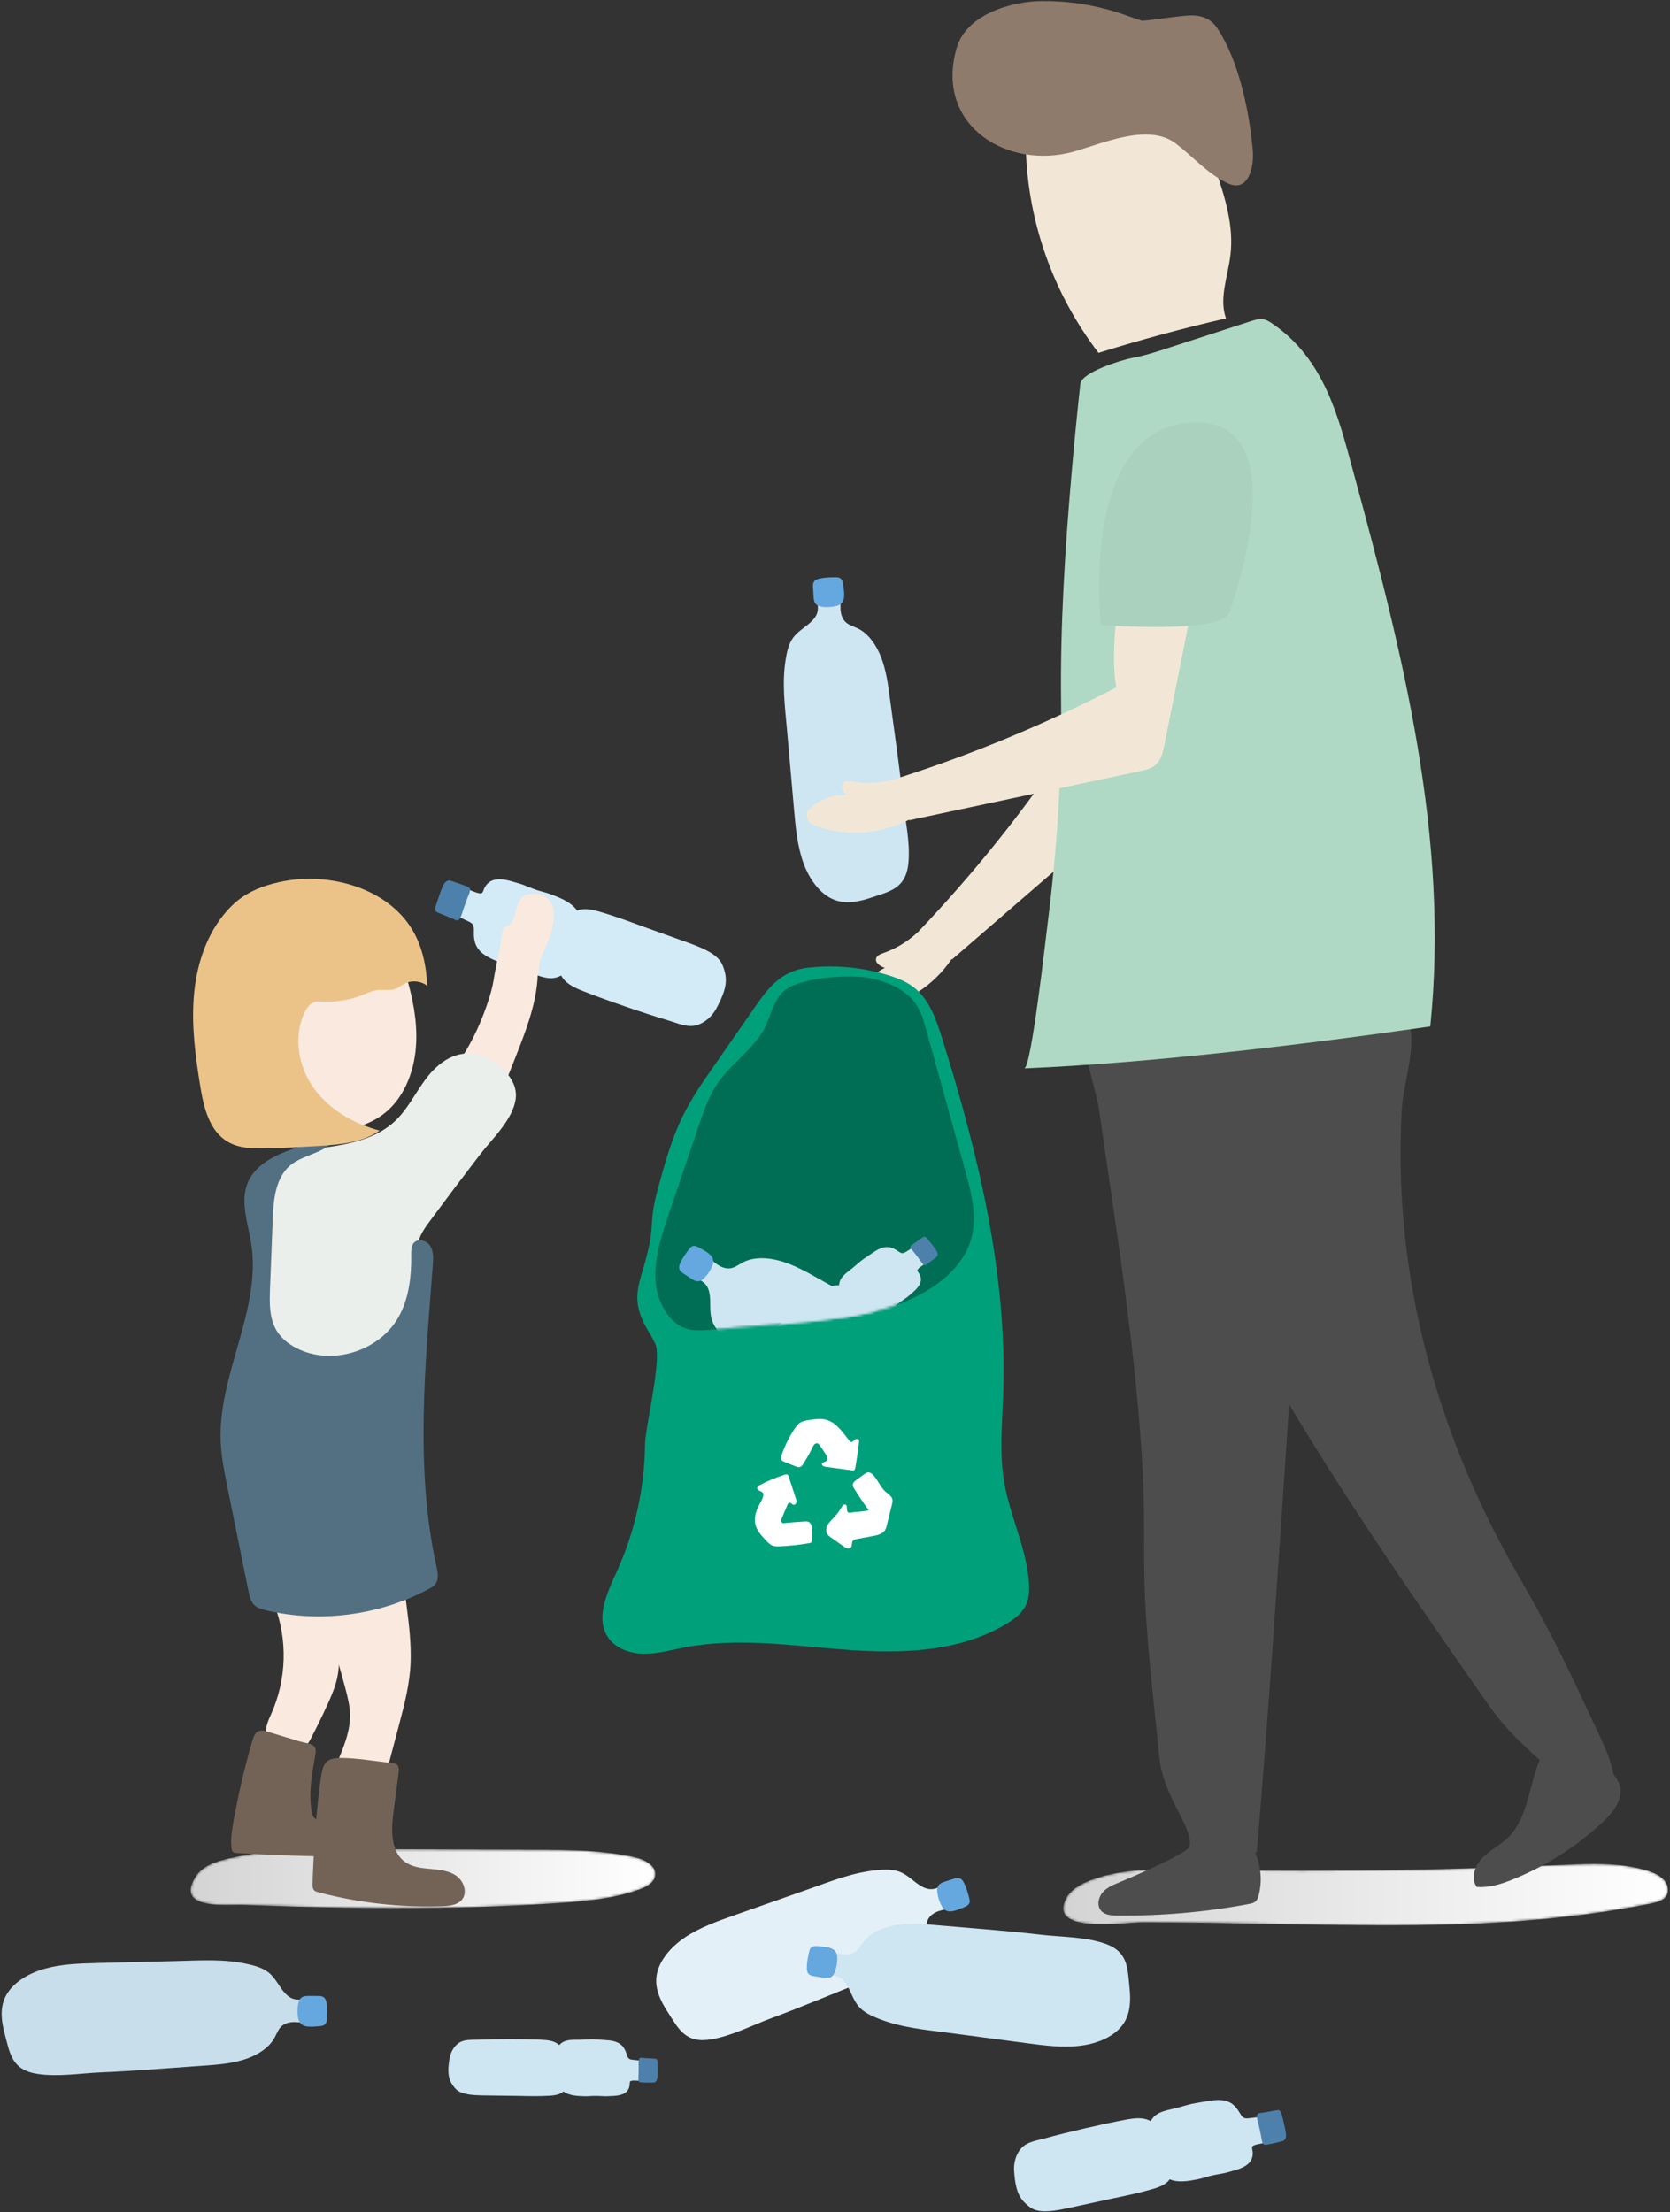 <?xml version="1.0" encoding="UTF-8"?>
<svg width="684px" height="906px" viewBox="0 0 684 906" version="1.1" xmlns="http://www.w3.org/2000/svg" xmlns:xlink="http://www.w3.org/1999/xlink">
    <rect x="0" y="0" width="684" height="906" fill="#333333" stroke="none"/>
    <!-- Generator: Sketch 53 (72520) - https://sketchapp.com -->
    <title>17556</title>
    <desc>Created with Sketch.</desc>
    <defs>
        <path d="M84.614,24.437 C77.906,24.437 71.196,24.383 64.489,24.285 C50.095,24.073 35.705,23.653 21.319,23.113 C21.016,23.102 20.674,23.097 20.301,23.097 C19.567,23.097 18.708,23.115 17.767,23.132 C16.826,23.15 15.804,23.167 14.739,23.167 C6.459,23.167 -4.313,22.109 1.951,11.767 C4.658,7.296 10.115,5.411 15.203,4.214 C30.596,0.591 46.52,0.236 62.36,0.236 C64.147,0.236 65.934,0.24 67.718,0.245 C92.397,0.313 117.076,0.404 141.755,0.52 C155.226,0.584 168.818,0.667 181.969,3.586 C186.021,4.485 190.957,6.974 190.396,11.086 C189.995,14.03 186.887,15.716 184.096,16.732 C173.472,20.596 162.055,21.62 150.776,22.378 C128.753,23.855 106.684,24.437 84.614,24.437" id="path-1"></path>
        <linearGradient x1="-0%" y1="49.998%" x2="100%" y2="49.998%" id="linearGradient-3">
            <stop stop-color="#D4D3D3" offset="0%"></stop>
            <stop stop-color="#FFFFFF" offset="100%"></stop>
        </linearGradient>
        <path d="M132.11,25.537 C115.708,25.537 99.296,25.2 82.907,24.882 C67.563,24.584 52.217,24.288 36.869,24.288 C35.403,24.288 33.937,24.291 32.471,24.296 C29.467,24.308 22.856,25.054 16.417,25.054 C6.502,25.054 -3,23.284 1.732,14.338 C3.613,10.781 7.675,8.52 11.769,6.969 C21.606,3.243 32.411,2.552 43.213,2.552 C46.505,2.552 49.8,2.617 53.064,2.679 C68.17,2.966 83.278,3.109 98.388,3.109 C133.75,3.109 169.113,2.323 204.43,0.752 C208.872,0.554 213.359,0.349 217.826,0.349 C224.998,0.349 232.118,0.878 238.911,2.816 C241.764,3.63 244.645,4.764 246.515,6.827 C248.386,8.889 248.911,12.096 246.997,14.127 C245.599,15.612 243.316,16.146 241.181,16.58 C222.455,20.38 203.372,22.669 184.224,23.975 C166.878,25.158 149.499,25.537 132.11,25.537" id="path-4"></path>
        <linearGradient x1="-0%" y1="50%" x2="100%" y2="50%" id="linearGradient-6">
            <stop stop-color="#D4D3D3" offset="0%"></stop>
            <stop stop-color="#FFFFFF" offset="100%"></stop>
        </linearGradient>
        <path d="M83.003,0.981 C92.655,1.496 102.456,5.36 107.182,12.28 C109.336,15.435 110.339,19.018 111.316,22.544 C116.613,41.661 121.909,60.778 127.206,79.895 C129.905,89.635 132.599,99.842 129.452,109.492 C125.529,121.516 112.937,130.614 98.975,135.5 C85.013,140.387 69.642,141.702 54.539,142.962 C44.08,143.835 33.621,144.708 23.162,145.581 C19.697,145.87 16.071,146.142 12.841,145.074 C9.738,144.048 7.381,141.891 5.613,139.562 C-3.259,127.872 0.968,112.766 5.472,99.502 C9.756,86.888 14.039,74.273 18.323,61.659 C20.384,55.59 22.484,49.443 26.371,44.01 C31.62,36.674 39.907,30.952 44.466,23.313 C47.864,17.619 48.576,8.669 55.698,5.117 C62.629,1.66 75.252,0.568 83.003,0.981" id="path-7"></path>
    </defs>
    <g id="Page-1" stroke="none" stroke-width="1" fill="none" fill-rule="evenodd">
        <g id="17556">
            <g id="Group-5" transform="translate(78, 757)">
                <mask id="mask-2" fill="white">
                    <use xlink:href="#path-1"></use>
                </mask>
                <g id="Clip-4"></g>
                <path d="M84.614,24.437 C77.906,24.437 71.196,24.383 64.489,24.285 C50.095,24.073 35.705,23.653 21.319,23.113 C21.016,23.102 20.674,23.097 20.301,23.097 C19.567,23.097 18.708,23.115 17.767,23.132 C16.826,23.15 15.804,23.167 14.739,23.167 C6.459,23.167 -4.313,22.109 1.951,11.767 C4.658,7.296 10.115,5.411 15.203,4.214 C30.596,0.591 46.52,0.236 62.36,0.236 C64.147,0.236 65.934,0.24 67.718,0.245 C92.397,0.313 117.076,0.404 141.755,0.52 C155.226,0.584 168.818,0.667 181.969,3.586 C186.021,4.485 190.957,6.974 190.396,11.086 C189.995,14.03 186.887,15.716 184.096,16.732 C173.472,20.596 162.055,21.62 150.776,22.378 C128.753,23.855 106.684,24.437 84.614,24.437" id="Fill-3" fill="url(#linearGradient-3)" mask="url(#mask-2)"></path>
            </g>
            <g id="Group-8" transform="translate(435, 763)">
                <mask id="mask-5" fill="white">
                    <use xlink:href="#path-4"></use>
                </mask>
                <g id="Clip-7"></g>
                <path d="M132.11,25.537 C115.708,25.537 99.296,25.2 82.907,24.882 C67.563,24.584 52.217,24.288 36.869,24.288 C35.403,24.288 33.937,24.291 32.471,24.296 C29.467,24.308 22.856,25.054 16.417,25.054 C6.502,25.054 -3,23.284 1.732,14.338 C3.613,10.781 7.675,8.52 11.769,6.969 C21.606,3.243 32.411,2.552 43.213,2.552 C46.505,2.552 49.8,2.617 53.064,2.679 C68.17,2.966 83.278,3.109 98.388,3.109 C133.75,3.109 169.113,2.323 204.43,0.752 C208.872,0.554 213.359,0.349 217.826,0.349 C224.998,0.349 232.118,0.878 238.911,2.816 C241.764,3.63 244.645,4.764 246.515,6.827 C248.386,8.889 248.911,12.096 246.997,14.127 C245.599,15.612 243.316,16.146 241.181,16.58 C222.455,20.38 203.372,22.669 184.224,23.975 C166.878,25.158 149.499,25.537 132.11,25.537" id="Fill-6" fill="url(#linearGradient-6)" mask="url(#mask-5)"></path>
            </g>
            <path d="M459.143,310.562 C455.728,308.095 452.205,305.825 448.481,303.867 C447.412,303.527 446.335,303.222 445.248,302.95 C443.817,303.463 442.386,303.976 440.948,304.468 C439.696,304.896 438.443,305.211 437.191,305.464 C419.109,332.39 398.751,357.788 376.389,381.281 L376.41,381.305 C376.044,381.627 375.677,381.95 375.319,382.275 C371.402,385.83 366.764,388.586 361.768,390.329 C360.602,390.735 359.257,391.238 358.873,392.412 C358.257,394.294 360.549,395.737 362.416,396.396 C356.973,398.913 352.824,404.069 351.53,409.926 C351.968,411.171 352.648,412.422 353.806,413.058 C355.023,413.724 356.51,413.579 357.879,413.355 C370.721,411.258 382.486,403.577 389.752,392.795 L389.941,392.913 C414.256,371.883 438.572,350.854 462.888,329.825 C464.693,328.263 466.571,326.599 467.377,324.351 C468.364,321.599 467.545,318.577 466.663,315.772 C464.097,314.295 461.622,312.534 459.143,310.562" id="Fill-9" fill="#F2E7D6"></path>
            <path d="M325.222,331.528 C324.266,320.707 323.309,309.885 322.353,299.063 C321.475,289.134 320.238,280.084 321.765,270.247 C322.253,267.108 322.963,263.915 324.633,261.479 C326.847,258.248 330.311,256.763 332.863,253.988 C335.813,250.781 335.175,248.3 334.107,243.794 C337.357,244.679 340.932,244.217 344.535,241.85 C344.644,245.745 343.286,250.463 345.572,253.855 C346.925,255.86 349.234,256.36 351.224,257.3 C355.71,259.417 359.063,264.269 361.031,269.536 C362.998,274.803 363.763,280.521 364.509,286.16 C366.323,299.872 368.388,313.557 369.824,327.316 C370.712,335.823 372.8,344.474 372.107,353.033 C371.226,363.91 364.526,365.042 356.622,367.676 C351.847,369.268 346.689,370.365 341.836,368.553 C335.901,366.337 331.403,360.027 328.973,353.165 C326.543,346.301 325.869,338.85 325.222,331.528" id="Fill-10" fill="#CEE5F2"></path>
            <path d="M333.208,244.177 C333.141,243.046 333.073,241.916 333.006,240.785 C332.96,240.016 332.922,239.204 333.213,238.535 C333.64,237.553 334.637,237.174 335.557,236.963 C337.796,236.449 340.08,236.396 342.367,236.41 C343.444,236.416 344.438,236.537 344.999,237.903 C345.196,238.384 345.271,238.916 345.344,239.438 C345.864,243.171 346.574,247.038 342.794,248.091 C340.797,248.647 338.702,248.78 336.634,248.481 C335.609,248.333 334.49,248.007 333.854,247.009 C333.345,246.209 333.266,245.16 333.208,244.177" id="Fill-11" fill="#65A8DF"></path>
            <path d="M609.283,697.671 C576.622,650.925 544.022,604.083 516.855,555.917 C497.053,520.808 464.98,476.13 472.026,438.135 C477.18,410.34 514.403,383.317 560.586,402.101 C588.136,413.304 575.115,436.715 574.115,454.81 C572.897,476.849 573.995,498.942 577.349,520.896 C583.812,563.192 598.681,604.98 621.688,644.906 C637.001,671.48 642.684,684.235 655.415,711.351 C657.788,716.401 659.922,721.583 660.931,726.802 C662.149,728.287 663.184,729.862 663.573,731.766 C664.703,737.283 660.547,742.393 656.427,746.236 C645.828,756.119 633.42,764.057 620.003,769.534 C615.169,771.508 610.027,773.189 604.824,772.747 C602.267,769.2 604.054,764.038 607.1,760.899 C610.146,757.763 614.224,755.808 617.399,752.803 C625.341,745.283 626.064,733.145 629.809,722.866 C630.054,722.193 630.353,721.518 630.668,720.848 C624.595,715.1 617.487,709.417 609.283,697.671" id="Fill-12" fill="#4D4D4D"></path>
            <path d="M420.174,61.249 C420.144,60.254 420.141,59.199 420.708,58.305 C421.341,57.307 422.552,56.717 423.703,56.205 C439.476,49.185 456.758,45.96 473.8,42.808 C475.602,42.475 477.463,42.14 479.222,42.458 C481.279,42.831 482.951,44.051 484.398,45.357 C491.67,51.914 495.06,61.125 498.084,70.064 C501.835,81.155 505.384,92.655 503.968,104.452 C502.922,113.173 499.204,122.242 502.14,130.389 C484.566,134.45 467.138,139.164 449.919,144.511 C431.491,120.371 421.076,91.214 420.174,61.249" id="Fill-13" fill="#F2E7D6"></path>
            <path d="M514.752,758.627 C523.846,652.252 532.675,490.704 541.768,384.329 C515.417,381.454 487.181,419.95 460.707,420.58 C452.478,420.776 441.455,396.571 439.827,406.579 C438.713,413.433 448.99,446.51 450.021,453.695 C457.083,502.872 465.277,552.507 468.021,602.374 C468.816,616.831 468.422,631.327 468.711,645.805 C469.202,670.398 472.406,694.807 474.795,719.266 C476.491,736.641 488.813,748.055 487.229,756.191 C486.741,758.698 466.26,767.637 458.752,770.755 C456.245,771.796 453.607,772.805 451.756,774.83 C449.906,776.854 449.157,780.259 450.886,782.395 C452.397,784.261 455.069,784.462 457.432,784.488 C475.525,784.683 493.635,783.102 511.435,779.772 C512.502,779.572 513.636,779.331 514.407,778.546 C515.023,777.919 515.312,777.035 515.537,776.175 C517.051,770.386 516.463,764.078 514.043,758.63 C514.279,758.629 514.516,758.628 514.752,758.627" id="Fill-14" fill="#4D4D4D"></path>
            <path d="M471.219,144.788 C473.524,144.121 475.802,143.381 478.068,142.646 C489.448,138.956 500.83,135.267 512.211,131.576 C513.899,131.029 515.705,130.472 517.475,130.785 C518.841,131.027 520.005,131.76 521.091,132.501 C542.346,146.99 548.125,170.548 553.958,191.977 C574.582,267.727 593.742,343.066 585.817,420.368 C535.038,427.7 471.028,435.387 419.516,437.551 C422.382,437.435 428.293,384.487 428.955,379.287 C432.85,348.688 434.943,317.91 434.593,287.128 C434.242,256.227 436.175,225.459 438.829,194.629 C439.901,182.157 441.123,169.694 442.475,157.242 C443.004,152.37 459.677,147.323 463.888,146.557 C466.373,146.104 468.81,145.485 471.219,144.788" id="Fill-15" fill="#AFD9C4"></path>
            <path d="M330.589,332.291 C334.548,327.785 340.669,325.27 346.652,325.691 C345.334,324.213 344.022,321.843 345.47,320.492 C346.373,319.649 347.794,319.857 349.011,320.063 C354.227,320.947 359.62,320.77 364.766,319.546 C365.237,319.434 365.714,319.329 366.189,319.223 L366.183,319.191 C397.526,309.267 428.015,296.645 457.202,281.511 C455.474,271.264 456.458,260.775 457.445,250.43 C458.867,235.536 460.288,220.642 461.71,205.748 C462.256,200.036 463.047,193.795 467.213,189.849 C474.547,182.901 487.739,188.377 491.995,197.539 C496.252,206.7 494.364,217.4 492.392,227.308 C487.236,253.222 482.079,279.136 476.923,305.051 C476.332,308.021 475.617,311.212 473.347,313.216 C471.557,314.796 469.109,315.348 466.774,315.845 C435.33,322.536 403.886,329.227 372.442,335.917 L372.334,335.724 C360.768,341.663 346.758,342.715 334.496,338.357 C333.189,337.893 331.817,337.303 331.072,336.132 C330.365,335.017 330.373,333.593 330.589,332.291" id="Fill-16" fill="#F2E7D6"></path>
            <path d="M391.82,19.633 C395.79,5.82 414.386,0.554 426.441,0.433 C437.055,0.326 447.118,1.796 457.276,4.949 C460.53,5.958 464.109,7.347 467.787,8.531 C473.716,8.02 479.424,6.986 485.521,6.438 C490.609,5.98 495.355,6.747 498.485,11.433 C507.495,24.922 511.75,45.814 513.139,61.873 C513.65,67.777 511.563,79.237 502.784,75.043 C494.438,71.056 488.882,64.344 481.541,58.758 C470.395,50.277 451.56,58.765 439.882,62.074 C412.911,69.716 382.63,51.604 391.82,19.633" id="Fill-17" fill="#8F7B6C"></path>
            <path d="M503.471,250.901 C503.471,250.901 532.431,172.283 489.644,173.057 C446.857,173.829 449.383,238.18 450.852,255.891 C450.852,255.891 499.708,259.871 503.471,250.901" id="Fill-18" fill="#A9D1BD"></path>
            <path d="M363.813,399.377 C367.483,400.506 371.129,401.926 374.175,404.264 C380.61,409.204 383.441,417.41 385.861,425.153 C400.632,472.404 412.595,521.334 410.903,570.811 C410.489,582.92 409.264,595.141 411.312,607.083 C413.686,620.932 420.393,633.912 421.432,647.925 C421.667,651.088 421.583,654.385 420.237,657.257 C418.637,660.671 415.462,663.061 412.237,665.014 C393.091,676.613 369.369,677.297 347.042,675.67 C324.715,674.044 302.098,670.464 280.123,674.731 C274.661,675.792 269.224,677.339 263.66,677.272 C258.097,677.206 252.19,675.2 249.065,670.596 C243.776,662.805 248.574,652.463 252.493,643.9 C259.999,627.501 264.01,609.513 264.182,591.479 C264.247,584.771 271.208,556.515 268.415,550.417 C266.709,546.693 264.193,543.365 262.699,539.551 C259.237,530.71 261.864,525.422 264.38,516.266 C268.645,500.745 265.306,501.953 269.57,486.432 C272.357,476.29 275.172,466.075 279.854,456.657 C283.401,449.526 287.966,442.959 292.514,436.421 C298.348,428.035 304.182,419.649 310.016,411.263 C315.584,403.261 321.022,397.404 330.985,396.303 C341.985,395.087 353.233,396.125 363.813,399.377" id="Fill-19" fill="#00A07B"></path>
            <path d="M351.003,399.981 C360.655,400.496 370.456,404.36 375.182,411.28 C377.336,414.435 378.339,418.018 379.316,421.544 C384.613,440.661 389.91,459.778 395.206,478.895 C397.905,488.635 400.6,498.842 397.452,508.492 C393.529,520.516 380.937,529.614 366.975,534.5 C353.013,539.387 337.642,540.702 322.539,541.962 C312.08,542.835 301.621,543.708 291.162,544.581 C287.698,544.87 284.071,545.142 280.841,544.074 C277.738,543.048 275.381,540.892 273.613,538.562 C264.741,526.872 268.968,511.766 273.472,498.502 C277.756,485.888 282.039,473.273 286.323,460.659 C288.384,454.59 290.484,448.443 294.371,443.01 C299.62,435.674 307.907,429.952 312.466,422.313 C315.864,416.619 316.576,407.669 323.698,404.117 C330.629,400.66 343.252,399.568 351.003,399.981" id="Fill-20" fill="#006E54"></path>
            <path d="M331.105,623.237 C330.634,623.046 330.108,623.068 329.601,623.096 C326.827,623.247 324.058,623.468 321.296,623.76 C321.039,623.788 320.769,623.813 320.531,623.714 C319.782,623.402 319.971,622.299 320.288,621.553 C321.037,619.798 321.785,618.042 322.532,616.288 C322.693,615.912 322.913,615.485 323.316,615.415 C323.941,615.306 324.347,616.126 324.968,616.26 C325.529,616.38 326.065,615.864 326.184,615.303 C326.303,614.742 326.122,614.166 325.944,613.621 C324.968,610.635 323.991,607.649 323.014,604.663 C322.928,604.399 322.83,604.119 322.605,603.956 C322.277,603.717 321.821,603.824 321.433,603.944 C317.884,605.046 314.438,606.481 311.156,608.224 C310.537,608.553 309.825,609.248 310.229,609.822 C311.074,611.025 312.883,610.58 312.626,612.482 C312.399,614.167 310.911,616.066 310.269,617.651 C309.433,619.713 308.891,621.987 309.36,624.162 C309.919,626.755 311.809,628.824 313.626,630.757 C314.454,631.637 315.321,632.545 316.45,632.975 C317.435,633.349 318.521,633.321 319.574,633.271 C323.578,633.079 327.571,632.644 331.523,631.969 C331.771,631.926 332.034,631.875 332.212,631.699 C332.407,631.507 332.453,631.213 332.484,630.941 C332.657,629.445 332.708,627.934 332.634,626.429 C332.573,625.182 332.263,623.707 331.105,623.237" id="Fill-21" fill="#FFFFFF"></path>
            <path d="M335.029,591.188 C335.27,591.313 335.443,591.536 335.606,591.753 C336.553,593.01 337.441,594.312 338.267,595.652 C338.773,596.474 339.215,597.65 338.5,598.297 C337.931,598.812 336.803,598.769 336.658,599.521 C336.521,600.231 337.457,600.609 338.173,600.707 C341.777,601.195 345.381,601.684 348.985,602.172 C349.222,602.204 349.471,602.234 349.691,602.144 C350.106,601.971 350.24,601.461 350.32,601.019 C350.958,597.475 351.469,593.907 351.849,590.326 C351.867,590.157 351.884,589.983 351.836,589.82 C351.715,589.407 351.203,589.214 350.782,589.305 C350.361,589.396 350.018,589.692 349.707,589.99 C349.41,590.274 349.065,590.593 348.656,590.556 C348.286,590.522 348.012,590.208 347.783,589.914 C345.122,586.506 342.497,582.52 338.314,581.427 C336.127,580.856 333.819,581.185 331.583,581.516 C330.049,581.743 328.434,582.005 327.23,582.981 C326.664,583.44 326.223,584.032 325.804,584.628 C324.331,586.727 323.057,588.966 322.003,591.304 C321.471,592.485 319.39,596.719 320.07,597.859 C320.33,598.295 320.834,598.512 321.306,598.702 C322.818,599.311 324.33,599.919 325.842,600.528 C326.448,600.771 327.125,601.017 327.735,600.787 C328.241,600.597 328.575,600.124 328.873,599.673 C330.333,597.455 331.644,595.139 332.795,592.745 C333.016,592.285 333.241,591.81 333.619,591.468 C333.998,591.126 334.577,590.95 335.029,591.188" id="Fill-22" fill="#FFFFFF"></path>
            <path d="M365.513,614.062 C365.211,612.666 363.794,611.873 362.723,610.93 C360.627,609.085 359.633,606.286 357.774,604.204 C357.152,603.506 356.293,602.85 355.373,603.012 C354.905,603.095 354.501,603.379 354.116,603.656 C353.04,604.428 351.964,605.2 350.888,605.972 C350.064,606.564 349.142,607.367 349.282,608.372 C349.334,608.747 349.534,609.083 349.732,609.406 C351.611,612.483 353.618,615.481 355.745,618.392 C356.041,618.796 350.73,619.207 350.379,619.209 C349.742,619.214 348.063,619.68 347.55,619.483 C346.794,619.194 346.94,617.947 346.834,617.062 C346.808,616.846 346.779,616.621 346.653,616.444 C346.394,616.081 345.821,616.085 345.448,616.329 C345.074,616.572 344.848,616.98 344.624,617.366 C343.777,618.829 342.761,620.193 341.603,621.424 C340.686,622.4 339.666,623.309 339.01,624.477 C338.353,625.644 338.129,627.172 338.864,628.292 C339.227,628.847 339.78,629.243 340.321,629.625 C342.034,630.836 343.746,632.047 345.459,633.258 C345.939,633.598 346.435,633.945 347.007,634.078 C347.58,634.211 348.255,634.081 348.606,633.609 C349.096,632.95 348.773,631.957 349.177,631.241 C349.546,630.588 350.376,630.387 351.114,630.25 C353.314,629.839 355.514,629.429 357.714,629.019 C359.427,628.699 361.308,628.278 362.336,626.871 C362.867,626.145 363.093,625.247 363.308,624.373 C363.979,621.644 364.65,618.916 365.321,616.187 C365.493,615.49 365.665,614.763 365.513,614.062" id="Fill-23" fill="#FFFFFF"></path>
            <g id="Group-29" transform="translate(268, 399)">
                <mask id="mask-8" fill="white">
                    <use xlink:href="#path-7"></use>
                </mask>
                <g id="Clip-25"></g>
                <path d="M80.058,183.331 C70.825,177.605 61.593,171.88 52.36,166.154 C43.888,160.901 35.905,156.462 28.95,149.34 C26.73,147.068 24.602,144.585 23.654,141.787 C22.397,138.078 23.286,134.415 22.597,130.708 C21.8,126.425 19.432,125.447 15.187,123.599 C17.843,121.53 19.619,118.392 19.885,114.089 C23.067,116.337 26.028,120.255 30.114,120.46 C32.529,120.58 34.314,119.033 36.26,118.003 C40.644,115.684 46.537,115.911 51.932,117.496 C57.327,119.081 62.361,121.898 67.32,124.683 C79.38,131.456 91.568,138.013 103.439,145.116 C110.779,149.508 118.954,153.026 125.386,158.714 C133.561,165.942 130.448,171.982 127.815,179.887 C126.225,184.663 124.01,189.448 119.649,192.244 C114.316,195.664 106.568,195.479 99.62,193.307 C92.671,191.134 86.304,187.205 80.058,183.331" id="Fill-24" fill="#CEE5F2" mask="url(#mask-8)"></path>
                <path d="M14.953,124.548 C14.008,123.924 13.063,123.3 12.118,122.675 C11.475,122.25 10.802,121.795 10.442,121.16 C9.912,120.229 10.207,119.204 10.59,118.342 C11.522,116.242 12.849,114.383 14.232,112.561 C14.883,111.703 15.575,110.98 17.005,111.351 C17.508,111.481 17.979,111.74 18.44,111.995 C21.739,113.818 25.259,115.569 23.835,119.226 C23.082,121.157 21.932,122.913 20.453,124.388 C19.719,125.12 18.787,125.82 17.607,125.729 C16.661,125.657 15.775,125.091 14.953,124.548" id="Fill-26" fill="#65A8DF" mask="url(#mask-8)"></path>
                <path d="M88.671,141.322 C91.508,141.2 94.03,139.481 96.321,137.826 C98.535,136.226 98.658,135.74 100.872,134.14 C104.297,131.666 102.714,132.979 105.906,130.223 C107.664,128.705 109.488,126.727 109.137,124.378 C109.058,123.805 108.832,123.254 108.56,122.739 C108.363,122.365 107.739,121.741 107.728,121.321 C107.709,120.547 109.865,119.291 110.441,118.812 C110.704,118.593 110.991,118.314 110.94,117.968 C110.92,117.833 110.848,117.708 110.776,117.588 C109.667,115.73 108.352,113.986 106.864,112.4 C106.729,112.257 106.587,112.11 106.405,112.037 C106.022,111.883 105.614,112.1 105.275,112.309 C104.487,112.795 103.698,113.282 102.91,113.769 C101.638,114.554 100.968,114.203 99.8,113.386 C98.661,112.589 97.391,111.913 96.008,111.747 C93.479,111.442 91.175,112.862 89.133,114.26 C83.787,117.918 86.205,116.116 81.244,120.26 C79.24,121.933 76.597,123.458 75.877,126.119 C75.767,126.527 75.694,126.947 75.654,127.373 L75.63,127.369 C73.062,127.113 70.684,128.626 68.573,130.111 C63.047,133.998 53.331,141.55 48.185,145.927 C46.108,147.694 43.381,149.324 42.588,152.077 C41.898,154.473 42.393,157.2 43.591,159.352 C45.292,162.407 47.186,165.542 50.448,166.8 C51.525,167.215 52.648,167.549 53.802,167.601 C57.025,167.748 61.048,164.735 63.64,162.814 C65.931,161.118 72.591,156.009 74.882,154.312 C78.425,151.688 81.972,149.061 85.285,146.152 C86.784,144.836 88.333,143.199 88.671,141.322" id="Fill-27" fill="#CEE5F2" mask="url(#mask-8)"></path>
                <path d="M115.289,115.997 C115.497,115.832 115.71,115.662 115.854,115.438 C116.076,115.093 116.108,114.65 116.019,114.249 C115.93,113.848 115.732,113.48 115.517,113.129 C115.067,112.394 114.54,111.708 114.014,111.024 C113.414,110.245 112.814,109.466 112.19,108.705 C111.891,108.34 111.583,107.976 111.197,107.706 C111.022,107.583 110.822,107.478 110.608,107.479 C110.348,107.479 110.116,107.632 109.901,107.779 C108.564,108.697 107.228,109.616 105.891,110.534 C105.666,110.624 105.439,110.771 105.213,110.989 C105.106,111.092 105.004,111.21 104.968,111.354 C104.876,111.712 105.113,112.209 105.448,112.707 C105.901,113.379 106.533,114.051 106.783,114.382 C107.453,115.273 108.124,116.165 108.795,117.056 C109.171,117.556 110.058,119.189 110.828,119.139 C110.97,119.13 111.099,119.059 111.222,118.983 C111.377,118.934 111.519,118.84 111.654,118.747 C112.906,117.885 114.098,116.94 115.289,115.997" id="Fill-28" fill="#4D81AB" mask="url(#mask-8)"></path>
            </g>
            <path d="M236.381,372.903 C234.005,369.59 229.958,367.913 226.169,366.462 C222.506,365.061 221.826,365.295 218.163,363.893 C212.499,361.725 215.323,362.593 209.502,360.926 C206.297,360.007 202.487,359.372 199.941,361.64 C199.316,362.186 198.832,362.889 198.426,363.621 C198.132,364.152 197.874,365.393 197.378,365.735 C196.462,366.368 193.26,364.765 192.23,364.449 C191.762,364.305 191.2,364.18 190.826,364.513 C190.678,364.644 190.586,364.829 190.498,365.009 C189.138,367.802 188.077,370.752 187.342,373.786 C187.276,374.06 187.212,374.346 187.267,374.623 C187.383,375.204 187.964,375.524 188.481,375.767 C189.685,376.331 190.89,376.895 192.094,377.459 C194.036,378.37 194.141,379.451 194.079,381.496 C194.017,383.491 194.204,385.547 195.091,387.339 C196.713,390.617 200.229,392.267 203.514,393.622 C212.11,397.166 208.045,395.679 216.922,398.38 C220.507,399.471 224.417,401.447 228.178,400.22 C228.756,400.032 229.317,399.789 229.859,399.502 L229.874,399.534 C231.586,402.82 235.273,404.486 238.716,405.855 C247.727,409.438 264.436,415.17 273.738,417.91 C277.494,419.016 281.595,421.01 285.525,419.798 C288.945,418.744 291.832,416.005 293.475,412.874 C295.807,408.431 298.084,403.691 297.031,398.784 C296.683,397.164 296.2,395.552 295.357,394.126 C292.999,390.139 286.217,387.676 281.873,386.071 C278.034,384.653 266.663,380.671 262.824,379.253 C256.887,377.061 250.942,374.865 244.844,373.172 C242.085,372.406 238.902,371.833 236.381,372.903" id="Fill-30" fill="#D3EAF7"></path>
            <path d="M185.039,360.839 C184.676,360.719 184.306,360.597 183.924,360.6 C183.334,360.605 182.778,360.915 182.365,361.336 C181.953,361.758 181.668,362.286 181.415,362.819 C180.885,363.938 180.476,365.11 180.069,366.28 C179.605,367.613 179.14,368.947 178.717,370.293 C178.514,370.939 178.319,371.596 178.297,372.272 C178.288,372.579 178.319,372.902 178.487,373.159 C178.692,373.471 179.058,373.629 179.403,373.771 C181.558,374.654 183.712,375.538 185.866,376.422 C186.15,376.622 186.505,376.778 186.945,376.878 C187.153,376.925 187.374,376.956 187.575,376.886 C188.078,376.714 188.489,376.039 188.823,375.245 C189.274,374.173 189.584,372.886 189.786,372.326 C190.329,370.819 190.873,369.313 191.416,367.807 C191.72,366.962 192.985,364.612 192.32,363.728 C192.197,363.563 192.01,363.464 191.823,363.377 C191.642,363.229 191.417,363.133 191.199,363.043 C189.18,362.218 187.108,361.528 185.039,360.839" id="Fill-31" fill="#4D81AB"></path>
            <path d="M224.745,368.242 C222.59,366.044 219.137,365.731 216.097,366.219 C215.535,366.309 214.962,366.427 214.478,366.728 C213.916,367.078 213.526,367.643 213.184,368.21 C212.37,369.563 211.737,371.025 211.308,372.544 C210.954,373.797 210.738,375.092 210.254,376.3 C209.77,377.508 208.966,378.656 207.784,379.202 C207.368,379.394 206.907,379.512 206.555,379.806 C206.015,380.259 205.863,381.016 205.745,381.711 C205.159,385.143 204.574,388.575 203.989,392.007 C203.833,392.921 203.292,394.507 203.323,395.643 C202.728,397.567 202.491,399.597 202.122,401.685 C201.319,406.241 199.776,410.785 198.144,415.104 C194.877,423.756 190.383,431.945 184.815,439.331 C181.238,444.074 177.236,448.479 173.533,453.125 C172.786,454.062 175.099,457.912 175.048,459.109 C174.96,461.115 176.854,462.597 178.619,463.555 C183.919,466.436 191.033,467.746 195.612,463.819 C196.99,462.638 197.995,461.089 198.932,459.534 C204.009,451.116 207.625,441.917 211.217,432.766 C215.233,422.538 219.293,412.121 220.139,401.166 C220.176,400.687 220.195,400.195 220.201,399.7 C220.273,399.514 220.348,399.329 220.398,399.139 C220.687,398.047 220.69,396.903 220.828,395.783 C221.321,391.795 223.497,388.247 224.913,384.487 C225.763,382.231 226.344,379.876 226.686,377.49 C227.15,374.256 227.032,370.574 224.745,368.242" id="Fill-32" fill="#F9E9DE"></path>
            <path d="M112.177,656.608 C117.908,671.327 117.472,687.688 110.965,702.178 C109.559,705.307 107.904,708.916 109.871,711.825 C111.776,714.641 116.134,715.358 119.953,715.783 C121.342,715.938 122.82,716.082 124.092,715.584 C125.691,714.958 126.536,713.494 127.246,712.134 C129.623,707.589 131.873,702.997 133.996,698.363 C135.716,694.608 137.362,690.799 138.174,686.833 C139.055,682.53 138.939,678.132 138.821,673.768 C138.562,664.201 138.303,654.634 138.043,645.067 C138.01,643.859 137.968,642.614 137.381,641.511 C136.884,640.574 136.024,639.805 135.09,639.145 C130.901,636.175 125.141,635.161 119.672,635.417 C115.005,635.637 104.688,635.991 105.23,640.705 C105.829,645.92 110.236,651.622 112.177,656.608" id="Fill-33" fill="#F9E9DE"></path>
            <path d="M109.535,709.167 C108.384,708.82 107.13,708.475 106.009,708.909 C104.471,709.505 103.82,711.286 103.359,712.87 C100.217,723.667 97.647,734.629 95.666,745.697 C95,749.418 94.398,753.208 94.832,756.962 C94.894,757.495 94.999,758.071 95.4,758.429 C95.787,758.774 96.348,758.825 96.867,758.856 C109.416,759.637 121.984,760.114 134.556,760.289 C137.981,760.336 141.576,760.322 144.589,758.689 C147.6,757.057 149.719,753.238 148.288,750.125 C146.901,747.111 143.067,746.174 139.748,746.181 C136.43,746.187 132.923,746.729 129.937,745.281 C129.371,745.005 128.825,744.653 128.441,744.153 C127.904,743.457 127.734,742.553 127.6,741.683 C126.332,733.412 127.85,726.252 129.216,718.188 C129.946,713.879 126.387,714.261 122.579,713.11 C118.23,711.796 113.883,710.482 109.535,709.167" id="Fill-34" fill="#736357"></path>
            <path d="M168.195,680.466 C167.917,689.456 165.6,698.243 163.297,706.937 C160.713,716.697 158.128,726.458 155.543,736.218 C154.29,740.946 149.804,745.168 150.836,749.949 C150.979,750.611 151.157,751.341 150.828,751.934 C150.533,752.465 149.917,752.718 149.34,752.909 C143.665,754.794 140.487,755.094 135.108,752.481 C133.817,751.854 132.519,751.039 131.872,749.758 C131.204,748.43 131.353,746.853 131.555,745.38 C132.48,738.647 134.171,732.019 136.587,725.665 C139.481,718.05 143.479,710.512 143.365,702.367 C143.314,698.685 142.412,695.073 141.471,691.513 C137.051,674.771 131.666,658.286 125.35,642.163 C124.406,639.751 123.423,637.157 124.018,634.636 C125.004,630.459 129.693,628.47 133.817,627.277 C143.703,624.419 164.373,620.885 164.556,636.014 C164.736,650.883 168.655,665.614 168.195,680.466" id="Fill-35" fill="#F9E9DE"></path>
            <path d="M153.753,375.583 C160.434,382.863 164.435,392.582 167.162,402.442 C169.685,411.569 171.245,421.18 170.172,430.64 C169.099,440.101 165.156,449.434 158.255,455.285 C151.702,460.842 143.209,462.796 134.977,463.964 C129.041,464.805 122.706,465.252 117.361,462.314 C114.535,460.76 112.18,458.354 110.062,455.79 C93.803,436.104 90.858,404.736 103.122,381.866 C114.298,361.025 137.94,358.354 153.753,375.583" id="Fill-36" fill="#F9E9DE"></path>
            <path d="M174.185,442.157 C169.99,447.865 166.835,454.43 161.642,459.248 C155.313,465.118 146.64,467.745 138.126,469.165 C128.609,470.754 118.067,471.432 111.129,478.136 C105.973,483.118 103.92,490.556 103.515,497.715 C103.11,504.873 104.13,512.038 104.074,519.208 C103.962,533.871 99.376,548.108 97.576,562.662 C95.067,582.943 97.998,603.459 100.925,623.685 C102.378,633.729 103.831,643.775 105.284,653.819 C125.35,657.518 146.24,656.671 165.94,651.363 C168.494,650.674 171.127,649.857 173.056,648.05 C178.632,642.826 175.225,633.734 172.809,626.486 C165.676,605.085 171.08,581.837 172.042,559.299 C172.656,544.908 171.419,530.511 170.907,516.115 C170.813,513.475 170.749,510.786 171.462,508.241 C172.32,505.177 174.242,502.538 176.134,499.979 C182.848,490.896 189.646,481.877 196.528,472.921 C201.458,466.506 210.29,458.305 211.243,449.785 C212.17,441.493 203.675,434.541 196.41,432.223 C187.273,429.31 179.409,435.048 174.185,442.157" id="Fill-37" fill="#EBEFEB"></path>
            <path d="M117.738,478.311 C112.574,483.801 111.996,492.04 111.699,499.571 C111.333,508.902 110.966,518.234 110.6,527.564 C110.366,533.541 110.228,539.915 113.346,545.019 C115.522,548.581 119.09,551.117 122.911,552.798 C137.005,559.001 155.306,553.034 163.037,539.716 C167.529,531.979 168.544,522.707 168.425,513.761 C168.402,512.044 168.414,510.128 169.6,508.886 C171.422,506.978 174.919,508.114 176.274,510.377 C177.63,512.642 177.477,515.464 177.275,518.096 C174.131,559.357 169.902,601.333 178.804,641.746 C179.301,644.004 179.787,646.558 178.493,648.472 C177.767,649.544 176.596,650.216 175.454,650.827 C155.292,661.602 131.163,664.742 108.915,659.485 C107.255,659.093 105.532,658.617 104.283,657.454 C102.701,655.982 102.193,653.72 101.764,651.601 C98.903,637.476 96.042,623.351 93.18,609.226 C91.903,602.921 90.622,596.583 90.376,590.156 C89.333,562.689 107.164,536.373 102.887,509.221 C101.561,500.803 98.177,491.925 101.57,484.106 C104.326,477.755 110.894,473.967 117.357,471.489 C123.285,469.215 130.453,466.829 136.794,467.043 C132.757,472.575 122.803,472.927 117.738,478.311" id="Fill-38" fill="#537082"></path>
            <path d="M160.261,721.957 C161.105,722.04 162.018,722.153 162.632,722.739 C163.501,723.567 163.409,724.955 163.253,726.146 C162.562,731.423 161.871,736.698 161.179,741.974 C160.216,749.317 159.877,758.208 165.889,762.531 C168.882,764.682 172.752,765.074 176.424,765.395 C180.096,765.715 183.966,766.104 186.959,768.256 C189.953,770.408 191.543,774.967 189.279,777.876 C187.488,780.178 184.203,780.541 181.288,780.645 C164.136,781.258 146.895,779.324 130.305,774.926 C129.75,774.78 129.172,774.617 128.749,774.229 C127.99,773.531 127.968,772.361 128.004,771.331 C128.508,756.858 129.402,742.237 131.449,727.89 C132.241,722.35 133.502,719.927 139.398,719.931 C146.277,719.935 153.412,721.281 160.261,721.957" id="Fill-39" fill="#736357"></path>
            <path d="M168.742,380.549 C172.957,387.451 174.629,395.644 174.995,403.723 C172.402,401.7 168.617,401.348 165.695,402.857 C164.454,403.499 163.37,404.439 162.066,404.937 C159.711,405.834 157.067,405.157 154.565,405.459 C152.409,405.72 150.418,406.701 148.398,407.501 C143.369,409.493 137.917,410.41 132.513,410.174 C131.211,410.117 129.866,409.999 128.638,410.436 C126.732,411.111 125.517,412.965 124.66,414.796 C120.04,424.66 122.187,436.874 128.559,445.707 C134.933,454.54 144.986,460.227 155.513,463.019 C148.257,468.047 138.964,468.802 130.151,469.326 C123.145,469.743 116.135,470.117 109.119,470.281 C103.68,470.408 97.938,470.332 93.25,467.573 C85.673,463.115 83.391,453.391 81.99,444.712 C80.054,432.726 78.432,420.576 79.352,408.468 C80.272,396.36 83.908,384.178 91.517,374.715 C93.712,371.985 96.228,369.497 99.1,367.492 C104.173,363.951 110.208,362.021 116.285,360.868 C134.83,357.351 158.289,363.433 168.742,380.549" id="Fill-40" fill="#EBC388"></path>
            <path d="M300.604,784.425 C310.852,780.817 321.099,777.21 331.347,773.603 C340.749,770.293 349.211,766.853 359.12,765.895 C362.281,765.589 365.55,765.486 368.324,766.501 C372.003,767.846 374.3,770.833 377.621,772.619 C381.458,774.682 383.704,773.45 387.805,771.299 C387.753,774.667 389.086,778.017 392.272,780.92 C388.526,781.991 383.617,781.843 380.898,784.899 C379.29,786.706 379.378,789.067 378.96,791.229 C378.021,796.099 374.151,800.549 369.536,803.76 C364.919,806.971 359.57,809.129 354.292,811.248 C341.456,816.402 328.709,821.793 315.734,826.593 C307.712,829.561 299.848,833.727 291.385,835.176 C280.629,837.017 277.873,830.806 273.362,823.801 C270.637,819.569 268.296,814.844 268.849,809.694 C269.526,803.395 274.525,797.473 280.572,793.419 C286.619,789.365 293.671,786.865 300.604,784.425" id="Fill-41" fill="#E4F0F7"></path>
            <path d="M387.212,770.522 C388.291,770.177 389.369,769.832 390.448,769.487 C391.181,769.252 391.958,769.013 392.679,769.13 C393.736,769.3 394.35,770.173 394.782,771.011 C395.835,773.053 396.452,775.253 397.005,777.472 C397.266,778.517 397.396,779.51 396.211,780.392 C395.794,780.702 395.297,780.906 394.809,781.106 C391.321,782.535 387.751,784.18 385.794,780.78 C384.76,778.982 384.113,776.986 383.89,774.908 C383.78,773.879 383.818,772.713 384.628,771.85 C385.277,771.159 386.274,770.823 387.212,770.522" id="Fill-42" fill="#65A8DF"></path>
            <path d="M420.496,836.753 C409.726,835.326 398.956,833.899 388.186,832.473 C378.305,831.164 369.203,830.397 359.935,826.762 C356.978,825.602 354.017,824.213 352.004,822.052 C349.333,819.186 348.639,815.481 346.488,812.385 C344.002,808.808 341.441,808.889 336.811,808.949 C338.383,805.97 338.712,802.38 337.187,798.348 C341.012,799.09 345.321,801.445 349.13,799.954 C351.382,799.071 352.373,796.927 353.725,795.188 C356.768,791.272 362.235,789.058 367.804,788.287 C373.374,787.516 379.121,788.016 384.786,788.517 C398.564,789.737 412.37,790.707 426.111,792.306 C434.608,793.294 443.506,793.143 451.707,795.686 C462.13,798.917 461.773,805.703 462.621,813.991 C463.133,818.999 463.08,824.271 460.253,828.612 C456.796,833.921 449.657,836.936 442.429,837.81 C435.201,838.685 427.782,837.718 420.496,836.753" id="Fill-43" fill="#CEE5F2"></path>
            <path d="M336.988,809.91 C335.87,809.729 334.752,809.548 333.634,809.367 C332.873,809.244 332.073,809.105 331.483,808.675 C330.618,808.043 330.466,806.987 330.46,806.044 C330.447,803.747 330.894,801.506 331.405,799.277 C331.646,798.227 331.981,797.284 333.436,797.035 C333.949,796.947 334.484,796.989 335.01,797.032 C338.766,797.339 342.695,797.49 342.899,801.408 C343.006,803.478 342.679,805.551 341.936,807.504 C341.568,808.473 341.006,809.494 339.893,809.896 C339.001,810.219 337.96,810.067 336.988,809.91" id="Fill-44" fill="#65A8DF"></path>
            <path d="M39.994,803.93 C50.854,803.658 61.715,803.386 72.576,803.114 C82.541,802.865 91.651,802.201 101.372,804.345 C104.474,805.029 107.615,805.939 109.941,807.76 C113.026,810.173 114.29,813.724 116.899,816.446 C119.913,819.592 122.429,819.112 126.993,818.331 C125.905,821.518 126.141,825.116 128.276,828.86 C124.383,828.724 119.759,827.07 116.229,829.139 C114.143,830.362 113.498,832.634 112.435,834.562 C110.04,838.905 104.986,841.946 99.605,843.577 C94.224,845.208 88.47,845.611 82.795,846 C68.996,846.946 55.208,848.144 41.385,848.709 C32.839,849.059 24.074,850.597 15.576,849.366 C4.776,847.801 4.069,841.043 1.938,832.989 C0.651,828.122 -0.119,822.906 1.995,818.177 C4.581,812.394 11.162,808.301 18.165,806.309 C25.167,804.317 32.646,804.114 39.994,803.93" id="Fill-45" fill="#C8DEEB"></path>
            <path d="M126.668,817.409 C127.801,817.413 128.933,817.417 130.066,817.421 C130.837,817.424 131.649,817.437 132.299,817.77 C133.252,818.258 133.567,819.277 133.719,820.208 C134.091,822.475 134,824.758 133.842,827.04 C133.768,828.114 133.585,829.098 132.186,829.572 C131.694,829.738 131.158,829.78 130.632,829.82 C126.874,830.103 122.97,830.567 122.157,826.729 C121.728,824.701 121.727,822.602 122.156,820.557 C122.369,819.543 122.765,818.446 123.801,817.875 C124.632,817.417 125.684,817.405 126.668,817.409" id="Fill-46" fill="#65A8DF"></path>
            <path d="M230.758,856.541 C233.073,858.186 236.119,858.376 238.943,858.475 C241.673,858.571 242.069,858.263 244.799,858.358 C249.021,858.506 246.965,858.572 251.177,858.354 C253.497,858.235 256.151,857.792 257.315,855.722 C257.604,855.222 257.764,854.648 257.866,854.074 C257.939,853.658 257.829,852.782 258.078,852.444 C258.539,851.821 261.011,852.152 261.761,852.128 C262.102,852.117 262.501,852.072 262.672,851.768 C262.74,851.648 262.759,851.506 262.776,851.367 C263.041,849.22 263.072,847.036 262.871,844.871 C262.853,844.675 262.83,844.472 262.731,844.302 C262.523,843.945 262.068,843.866 261.672,843.823 C260.751,843.723 259.83,843.624 258.909,843.524 C257.423,843.364 257.11,842.675 256.689,841.313 C256.278,839.985 255.69,838.672 254.701,837.692 C252.891,835.899 250.201,835.607 247.73,835.457 C241.264,835.065 244.279,835.126 237.819,835.353 C235.21,835.445 232.187,835.027 229.986,836.686 C229.648,836.94 229.334,837.228 229.041,837.539 L229.024,837.521 C227.153,835.743 224.347,835.479 221.769,835.356 C215.021,835.033 202.715,835.034 195.966,835.332 C193.241,835.452 190.089,835.065 187.773,836.752 C185.757,838.22 184.475,840.678 184.1,843.112 C183.568,846.567 183.139,850.206 184.943,853.2 C185.539,854.189 186.221,855.142 187.099,855.891 C189.554,857.985 194.58,858.075 197.805,858.15 C200.656,858.216 209.049,858.269 211.899,858.335 C216.306,858.438 220.72,858.54 225.121,858.276 C227.112,858.157 229.339,857.815 230.758,856.541" id="Fill-47" fill="#CEE5F2"></path>
            <path d="M267.316,852.88 C267.582,852.877 267.854,852.874 268.104,852.786 C268.492,852.649 268.789,852.32 268.965,851.948 C269.141,851.577 269.21,851.165 269.256,850.756 C269.352,849.899 269.356,849.034 269.36,848.172 C269.365,847.188 269.37,846.205 269.344,845.221 C269.332,844.75 269.312,844.273 269.173,843.823 C269.11,843.618 269.016,843.413 268.847,843.282 C268.642,843.122 268.365,843.101 268.105,843.085 C266.486,842.99 264.867,842.895 263.248,842.8 C263.015,842.732 262.746,842.71 262.433,842.743 C262.286,842.759 262.133,842.789 262.016,842.88 C261.724,843.107 261.606,843.645 261.565,844.244 C261.51,845.052 261.597,845.971 261.59,846.385 C261.573,847.5 261.556,848.616 261.539,849.731 C261.529,850.357 261.227,852.191 261.865,852.624 C261.983,852.704 262.129,852.727 262.272,852.742 C262.424,852.799 262.594,852.812 262.759,852.821 C264.276,852.908 265.796,852.894 267.316,852.88" id="Fill-48" fill="#4D81AB"></path>
            <path d="M479.092,892.52 C482.543,893.94 486.501,893.28 490.147,892.58 C493.672,891.89 494.088,891.38 497.613,890.69 C503.064,889.63 500.449,890.32 505.78,888.8 C508.715,887.96 511.983,886.61 512.862,883.61 C513.084,882.88 513.119,882.1 513.079,881.34 C513.05,880.78 512.65,879.69 512.869,879.19 C513.274,878.25 516.539,877.95 517.492,877.69 C517.926,877.58 518.423,877.4 518.552,876.96 C518.603,876.79 518.586,876.6 518.566,876.42 C518.27,873.589 517.664,870.783 516.765,868.069 C516.684,867.824 516.595,867.57 516.418,867.383 C516.046,866.987 515.44,867.02 514.92,867.082 C513.711,867.228 512.502,867.373 511.293,867.518 C509.343,867.752 508.737,866.963 507.795,865.343 C506.875,863.764 505.734,862.256 504.177,861.294 C501.328,859.533 497.796,859.955 494.588,860.495 C486.191,861.907 490.07,861.092 481.864,863.295 C478.55,864.185 474.554,864.544 472.227,867.32 C471.869,867.747 471.551,868.208 471.269,868.693 L471.242,868.676 C468.319,866.952 464.647,867.444 461.309,868.049 C452.571,869.633 436.812,873.276 428.256,875.66 C424.802,876.62 420.65,877.05 418.183,879.9 C416.036,882.38 415.121,885.9 415.362,889.13 C415.704,893.71 416.231,898.5 419.427,901.8 C420.483,902.89 421.639,903.91 422.986,904.61 C426.749,906.57 433.212,905.19 437.365,904.33 C441.035,903.58 451.8,901.16 455.47,900.4 C461.145,899.23 466.828,898.05 472.386,896.41 C474.901,895.67 477.652,894.57 479.092,892.52" id="Fill-49" fill="#CEE5F2"></path>
            <path d="M524.829,877.01 C525.169,876.93 525.515,876.84 525.81,876.66 C526.266,876.37 526.549,875.86 526.665,875.33 C526.781,874.803 526.746,874.254 526.684,873.717 C526.554,872.591 526.303,871.482 526.053,870.376 C525.768,869.115 525.483,867.854 525.159,866.603 C525.004,866.003 524.837,865.397 524.526,864.862 C524.385,864.619 524.204,864.383 523.949,864.265 C523.638,864.122 523.277,864.176 522.94,864.234 C520.838,864.591 518.736,864.948 516.635,865.306 C516.317,865.288 515.965,865.339 515.575,865.474 C515.391,865.538 515.204,865.622 515.081,865.773 C514.775,866.15 514.782,866.874 514.907,867.653 C515.076,868.704 515.459,869.855 515.574,870.388 C515.881,871.822 516.19,873.255 516.498,874.689 C516.67,875.49 516.827,877.93 517.772,878.3 C517.947,878.36 518.14,878.35 518.328,878.33 C518.54,878.35 518.761,878.32 518.975,878.28 C520.943,877.95 522.887,877.48 524.829,877.01" id="Fill-50" fill="#4D81AB"></path>
        </g>
    </g>
</svg>